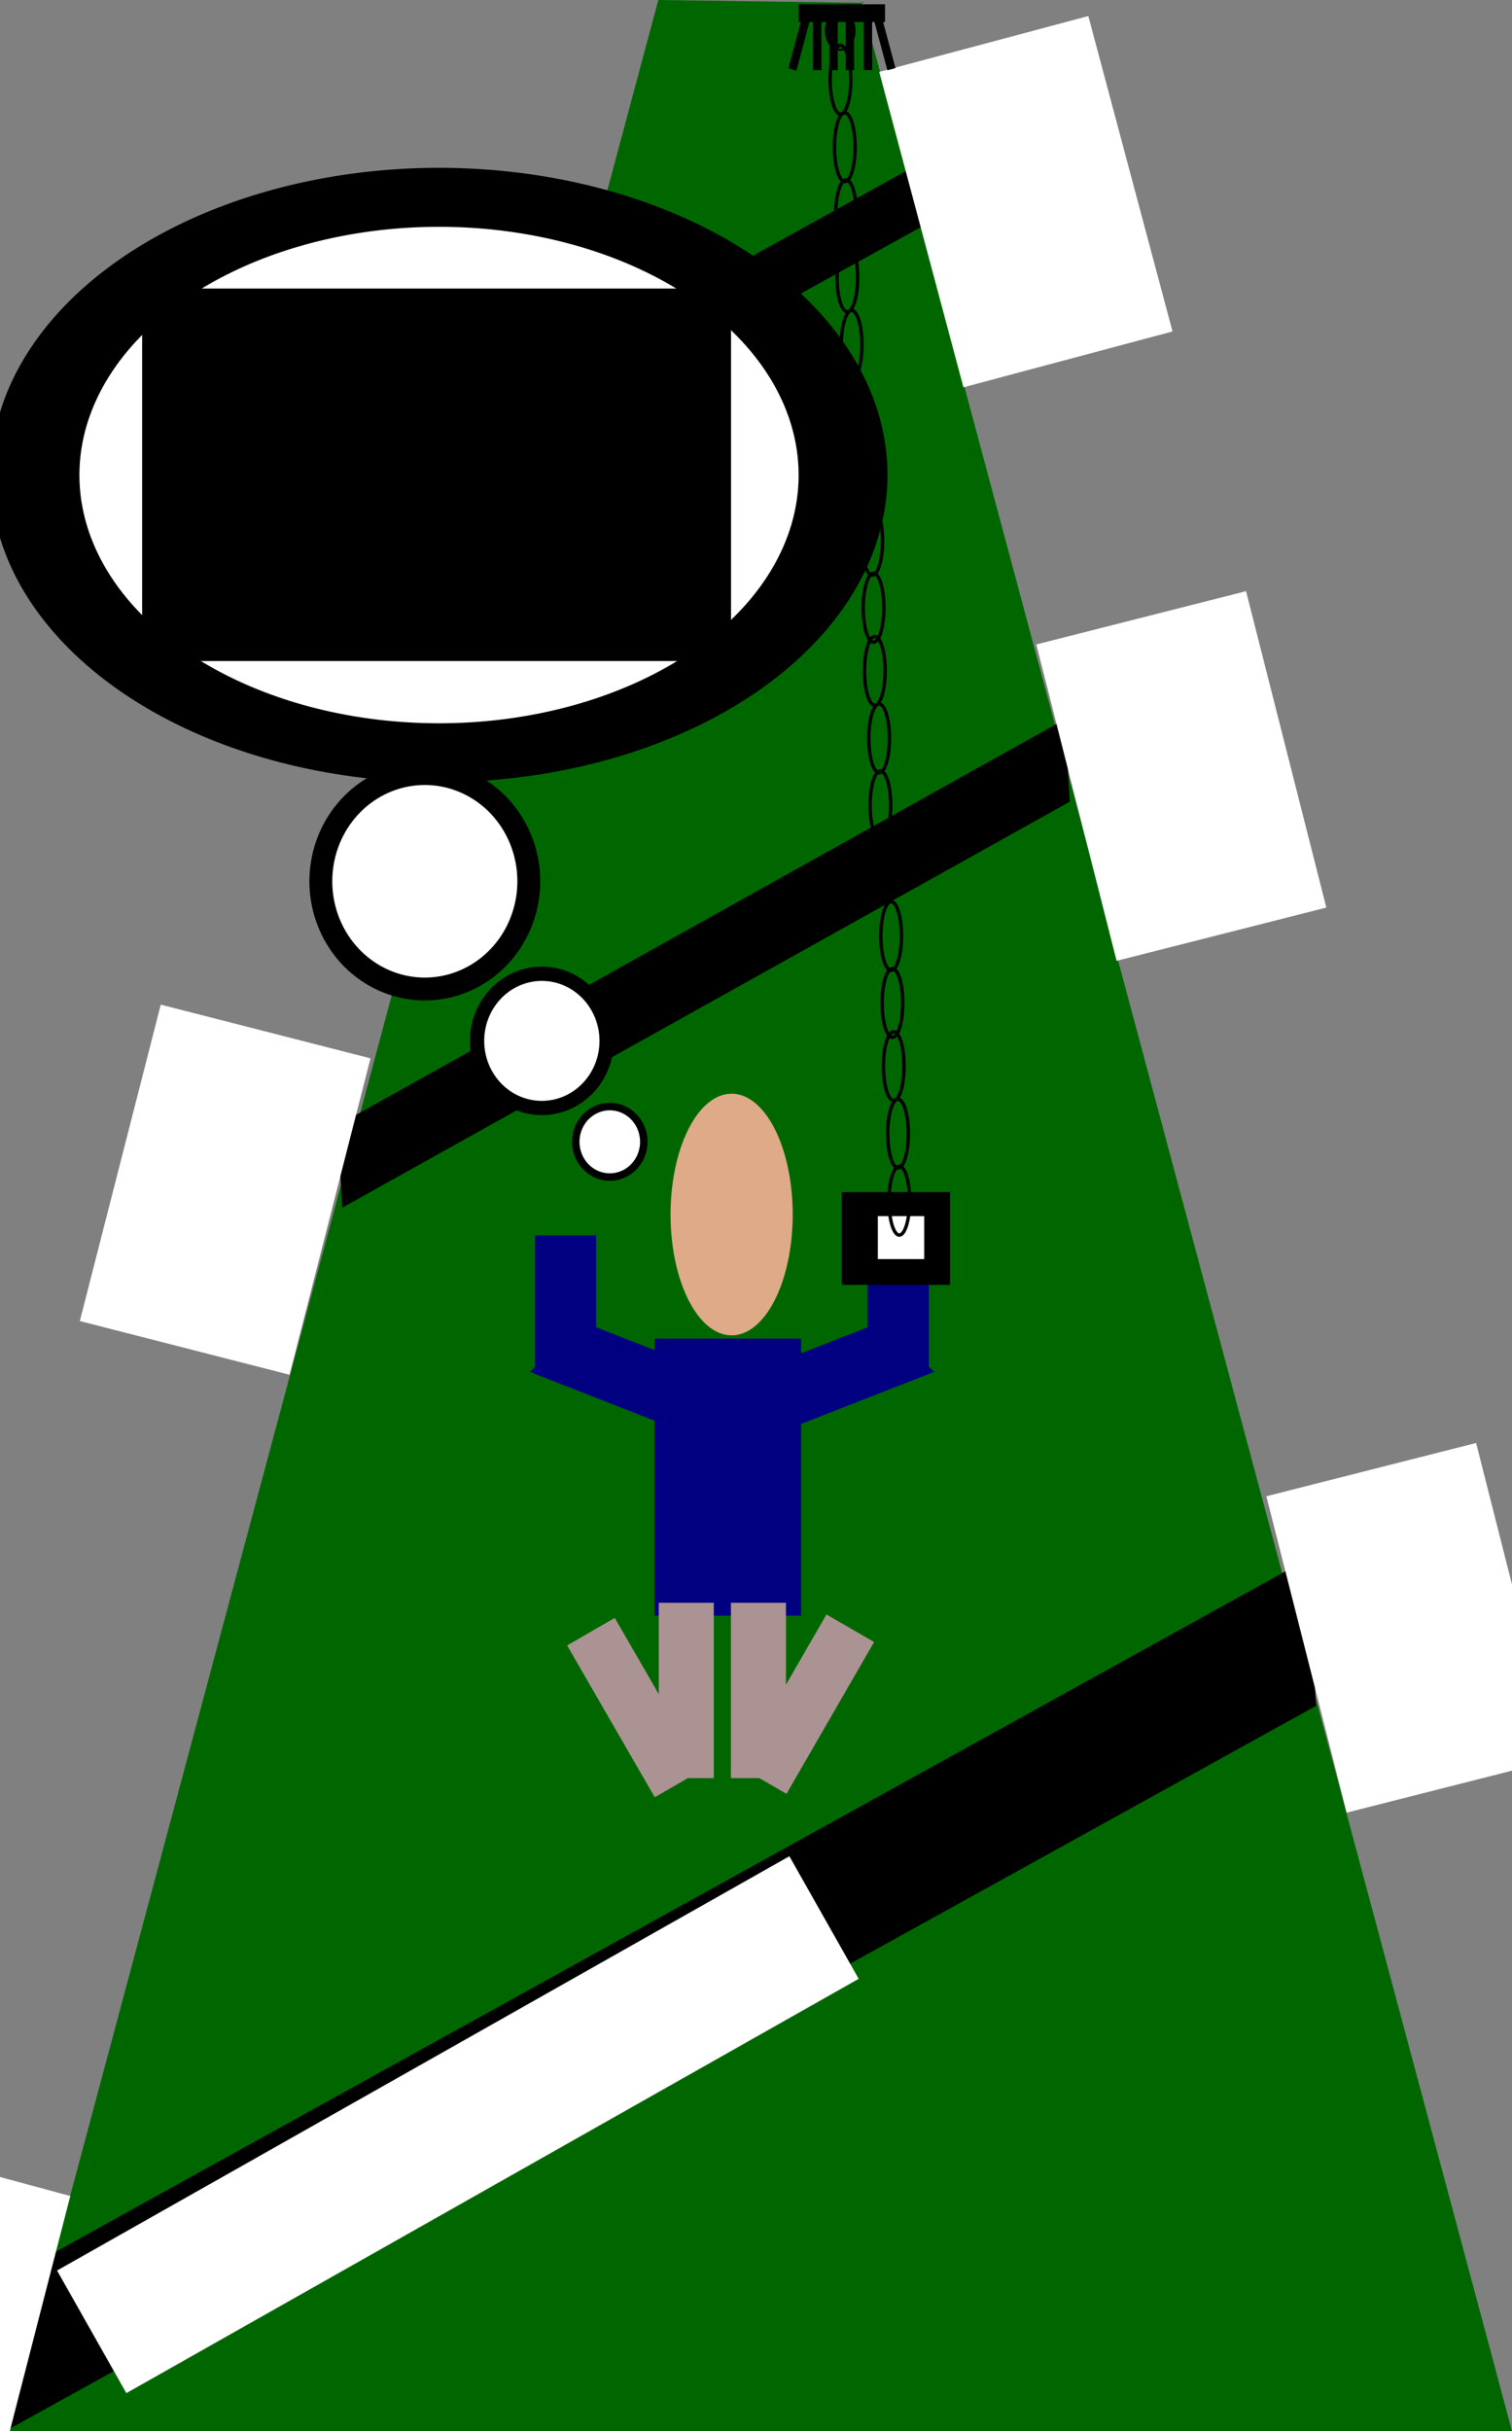 <?xml version="1.0" encoding="UTF-8" standalone="no"?>
<!-- Created with Inkscape (http://www.inkscape.org/) -->

<svg
   xmlns:dc="http://purl.org/dc/elements/1.1/"
   xmlns:cc="http://creativecommons.org/ns#"
   xmlns:rdf="http://www.w3.org/1999/02/22-rdf-syntax-ns#"
   xmlns:svg="http://www.w3.org/2000/svg"
   xmlns="http://www.w3.org/2000/svg"
   xmlns:xlink="http://www.w3.org/1999/xlink"
   xmlns:sodipodi="http://sodipodi.sourceforge.net/DTD/sodipodi-0.dtd"
   xmlns:inkscape="http://www.inkscape.org/namespaces/inkscape"
   width="444.546"
   height="714.513"
   id="svg2"
   version="1.1"
   inkscape:version="0.47 r22583"
   sodipodi:docname="meAutoGrapplingTheFuckOutOfThereBecauseRedAlert.svg.svg">
  <rect width="100%" height="100%" fill="#808080" stroke="none"/>
  <defs
     id="defs4">
    <inkscape:perspective
       sodipodi:type="inkscape:persp3d"
       inkscape:vp_x="0 : 357.25659 : 1"
       inkscape:vp_y="0 : 1000 : 0"
       inkscape:vp_z="444.54633 : 357.25659 : 1"
       inkscape:persp3d-origin="222.27316 : 238.17106 : 1"
       id="perspective70" />
  </defs>
  <sodipodi:namedview
     id="base"
     pagecolor="#ffffff"
     bordercolor="#666666"
     borderopacity="1.0"
     inkscape:pageopacity="0.0"
     inkscape:pageshadow="2"
     inkscape:zoom="0.98994949"
     inkscape:cx="232.03462"
     inkscape:cy="386.15437"
     inkscape:document-units="px"
     inkscape:current-layer="layer1"
     showgrid="false"
     inkscape:snap-grids="false"
     inkscape:snap-to-guides="false"
     inkscape:snap-center="true"
     inkscape:snap-midpoints="true"
     inkscape:object-nodes="false"
     inkscape:snap-bbox="false"
     inkscape:snap-nodes="false"
     inkscape:snap-global="false"
     inkscape:window-width="1280"
     inkscape:window-height="972"
     inkscape:window-x="0"
     inkscape:window-y="0"
     inkscape:window-maximized="1" />
  <g
     inkscape:label="Layer 1"
     inkscape:groupmode="layer"
     id="layer1"
     transform="translate(-132.687,-263.637)">
    <a
       xlink:href="user/d3fault/data"
       transform="translate(-57.143,174.286)"
       xlink:title="TODOreq: Folder Browser View Of Data (also accessible via /view or /view/browse)"
       id="a3598">
      <path
         id="path3592"
         d="m 191.929,803.865 442.447,0 -191.32,-714.017 0.907,0.344 -60.58,-0.84 -191.453,714.513 z"
         style="fill:#006700;fill-opacity:1;stroke:none" />
    </a>
    <rect
       transform="scale(-1,1)"
       y="269.781"
       x="-377.901"
       height="13.385"
       width="0.253"
       id="rect3692"
       style="fill:#000000;fill-opacity:1;stroke:#000000;stroke-width:2.2;stroke-linecap:butt;stroke-miterlimit:4;stroke-opacity:1;stroke-dasharray:none;stroke-dashoffset:0" />
    <a
       xlink:href="user/d3fault/data/view/timeline"
       transform="translate(-57.143,174.286)"
       xlink:title="TODOreq: Hacked Together Timeline View"
       id="a3633">
      <rect
         transform="matrix(0.875,-0.484,0.056,0.998,0,0)"
         y="840.841"
         x="163.038"
         height="43.282"
         width="439.515"
         id="rect3601"
         style="fill:#000000;fill-opacity:1;stroke:none" />
    </a>
    <rect
       style="fill:#ffffff;fill-opacity:1;stroke:none"
       id="rect3603"
       width="48.58"
       height="74.904"
       x="326.547"
       y="837.954"
       transform="matrix(0.965,0.261,-0.249,0.968,0,0)" />
    <rect
       transform="matrix(0.969,-0.246,0.246,0.969,0,0)"
       y="806.237"
       x="316.486"
       height="95.964"
       width="63.64"
       id="rect3605"
       style="fill:#ffffff;fill-opacity:1;stroke:none" />
    <a
       xlink:href="user/d3fault/data/view/timeline"
       transform="translate(-57.143,174.286)"
       xlink:title="TODOreq: Hacked Together Timeline View"
       id="a3630">
      <rect
         style="fill:#000000;fill-opacity:1;stroke:none"
         id="rect3607"
         width="245.02"
         height="24.313"
         x="294.907"
         y="564.787"
         transform="matrix(0.873,-0.487,0.056,0.998,0,0)" />
    </a>
    <rect
       style="fill:#ffffff;fill-opacity:1;stroke:none"
       id="rect3609"
       width="63.64"
       height="95.964"
       x="312.53"
       y="546.876"
       transform="matrix(0.969,-0.246,0.246,0.969,0,0)" />
    <rect
       transform="matrix(0.969,0.248,-0.248,0.969,0,0)"
       y="496.719"
       x="312.84"
       height="95.964"
       width="63.64"
       id="rect3611"
       style="fill:#ffffff;fill-opacity:1;stroke:none" />
    <a
       xlink:href="user/d3fault/data/view/timeline"
       transform="translate(-57.143,174.286)"
       xlink:title="TODOreq: Hacked Together Timeline View"
       id="a3627">
      <rect
         transform="matrix(0.875,-0.484,0.056,0.998,0,0)"
         y="380.913"
         x="358.187"
         height="18.382"
         width="186.661"
         id="rect3613"
         style="fill:#000000;fill-opacity:1;stroke:none" />
    </a>
    <rect
       transform="matrix(0.969,0.248,-0.248,0.969,0,0)"
       y="245.831"
       x="315.703"
       height="95.964"
       width="63.64"
       id="rect3621"
       style="fill:#ffffff;fill-opacity:1;stroke:none" />
    <rect
       style="fill:#ffffff;fill-opacity:1;stroke:none"
       id="rect3623"
       width="63.64"
       height="95.964"
       x="304.504"
       y="376.119"
       transform="matrix(0.966,-0.258,0.258,0.966,0,0)" />
    <flowRoot
       xml:space="preserve"
       id="flowRoot2826"
       style="font-size:20px;font-style:normal;font-weight:normal;text-align:center;text-anchor:middle;fill:#ffffff;fill-opacity:1;stroke:none;font-family:Bitstream Vera Sans"
       transform="matrix(0.87,-0.492,0.492,0.87,-275.497,456.393)"><flowRegion
         id="flowRegion2828"><rect
           id="rect2830"
           width="247.487"
           height="41.416"
           x="136.371"
           y="622.589"
           style="fill:#ffffff" /></flowRegion><flowPara
         id="flowPara2832">Pursuit of Happiness</flowPara></flowRoot>    <path
       sodipodi:type="arc"
       style="fill:#deaa87;fill-opacity:1;stroke:none"
       id="path2834"
       sodipodi:cx="195.46452"
       sodipodi:cy="351.36334"
       sodipodi:rx="22.728432"
       sodipodi:ry="44.95179"
       d="m 218.193,351.363 a 22.728,44.952 0 1 1 -45.457,0 22.728,44.952 0 1 1 45.457,0 z"
       transform="matrix(0.79,0,0,0.79,193.379,343.01)" />
    <rect
       style="fill:#000080;fill-opacity:1;stroke:none"
       id="rect2836"
       width="43.115"
       height="81.44"
       x="325.12"
       y="657.06" />
    <rect
       style="fill:#000080;fill-opacity:1;stroke:none"
       id="rect2838"
       width="42.01"
       height="21.541"
       x="-284.038"
       y="835.818"
       transform="matrix(0.931,-0.364,0.738,0.675,0,0)" />
    <rect
       transform="matrix(-0.931,-0.364,-0.738,0.675,0,0)"
       y="553.498"
       x="-807.658"
       height="21.541"
       width="42.01"
       id="rect2840"
       style="fill:#000080;fill-opacity:1;stroke:none" />
    <rect
       style="fill:#000080;fill-opacity:1;stroke:none"
       id="rect2842"
       width="17.965"
       height="39.922"
       x="387.797"
       y="626.72" />
    <rect
       y="626.72"
       x="289.989"
       height="39.922"
       width="17.965"
       id="rect2844"
       style="fill:#000080;fill-opacity:1;stroke:none" />
    <rect
       style="fill:#ac9393;fill-opacity:1;stroke:none"
       id="rect2846"
       width="16.174"
       height="51.518"
       x="326.378"
       y="734.704" />
    <rect
       style="fill:#000000;fill-opacity:1;stroke:none"
       id="rect2850"
       width="31.82"
       height="27.274"
       x="247.487"
       y="350.353"
       transform="translate(132.687,263.637)" />
    <rect
       style="fill:#ffffff;fill-opacity:1;stroke:none"
       id="rect2852"
       width="13.637"
       height="12.627"
       x="390.781"
       y="621.061" />
    <path
       sodipodi:type="arc"
       style="fill:none;stroke:#000000;stroke-opacity:1"
       id="path3626"
       sodipodi:cx="305.57114"
       sodipodi:cy="338.23135"
       sodipodi:rx="3.0304575"
       sodipodi:ry="10.101525"
       d="m 308.602,338.231 a 3.03,10.102 0 1 1 -6.061,0 3.03,10.102 0 1 1 6.061,0 z"
       transform="translate(91.523,278.284)" />
    <path
       transform="translate(91.144,258.586)"
       d="m 308.602,338.231 a 3.03,10.102 0 1 1 -6.061,0 3.03,10.102 0 1 1 6.061,0 z"
       sodipodi:ry="10.101525"
       sodipodi:rx="3.0304575"
       sodipodi:cy="338.23135"
       sodipodi:cx="305.57114"
       id="path3628"
       style="fill:none;stroke:#000000;stroke-opacity:1"
       sodipodi:type="arc" />
    <path
       sodipodi:type="arc"
       style="fill:none;stroke:#000000;stroke-opacity:1"
       id="path3630"
       sodipodi:cx="305.57114"
       sodipodi:cy="338.23135"
       sodipodi:rx="3.0304575"
       sodipodi:ry="10.101525"
       d="m 308.602,338.231 a 3.03,10.102 0 1 1 -6.061,0 3.03,10.102 0 1 1 6.061,0 z"
       transform="translate(89.881,238.762)" />
    <path
       transform="translate(89.503,220.201)"
       d="m 308.602,338.231 a 3.03,10.102 0 1 1 -6.061,0 3.03,10.102 0 1 1 6.061,0 z"
       sodipodi:ry="10.101525"
       sodipodi:rx="3.0304575"
       sodipodi:cy="338.23135"
       sodipodi:cx="305.57114"
       id="path3632"
       style="fill:none;stroke:#000000;stroke-opacity:1"
       sodipodi:type="arc" />
    <path
       sodipodi:type="arc"
       style="fill:none;stroke:#000000;stroke-opacity:1"
       id="path3634"
       sodipodi:cx="305.57114"
       sodipodi:cy="338.23135"
       sodipodi:rx="3.0304575"
       sodipodi:ry="10.101525"
       d="m 308.602,338.231 a 3.03,10.102 0 1 1 -6.061,0 3.03,10.102 0 1 1 6.061,0 z"
       transform="translate(89.124,200.503)" />
    <path
       transform="translate(87.861,180.678)"
       d="m 308.602,338.231 a 3.03,10.102 0 1 1 -6.061,0 3.03,10.102 0 1 1 6.061,0 z"
       sodipodi:ry="10.101525"
       sodipodi:rx="3.0304575"
       sodipodi:cy="338.23135"
       sodipodi:cx="305.57114"
       id="path3636"
       style="fill:none;stroke:#000000;stroke-opacity:1"
       sodipodi:type="arc" />
    <path
       transform="translate(85.967,162.117)"
       d="m 308.602,338.231 a 3.03,10.102 0 1 1 -6.061,0 3.03,10.102 0 1 1 6.061,0 z"
       sodipodi:ry="10.101525"
       sodipodi:rx="3.0304575"
       sodipodi:cy="338.23135"
       sodipodi:cx="305.57114"
       id="path3654"
       style="fill:none;stroke:#000000;stroke-opacity:1"
       sodipodi:type="arc" />
    <path
       sodipodi:type="arc"
       style="fill:none;stroke:#000000;stroke-opacity:1"
       id="path3656"
       sodipodi:cx="305.57114"
       sodipodi:cy="338.23135"
       sodipodi:rx="3.0304575"
       sodipodi:ry="10.101525"
       d="m 308.602,338.231 a 3.03,10.102 0 1 1 -6.061,0 3.03,10.102 0 1 1 6.061,0 z"
       transform="translate(85.588,142.419)" />
    <path
       transform="translate(84.326,122.595)"
       d="m 308.602,338.231 a 3.03,10.102 0 1 1 -6.061,0 3.03,10.102 0 1 1 6.061,0 z"
       sodipodi:ry="10.101525"
       sodipodi:rx="3.0304575"
       sodipodi:cy="338.23135"
       sodipodi:cx="305.57114"
       id="path3658"
       style="fill:none;stroke:#000000;stroke-opacity:1"
       sodipodi:type="arc" />
    <path
       sodipodi:type="arc"
       style="fill:none;stroke:#000000;stroke-opacity:1"
       id="path3660"
       sodipodi:cx="305.57114"
       sodipodi:cy="338.23135"
       sodipodi:rx="3.0304575"
       sodipodi:ry="10.101525"
       d="m 308.602,338.231 a 3.03,10.102 0 1 1 -6.061,0 3.03,10.102 0 1 1 6.061,0 z"
       transform="translate(83.947,104.033)" />
    <path
       transform="translate(83.568,84.335)"
       d="m 308.602,338.231 a 3.03,10.102 0 1 1 -6.061,0 3.03,10.102 0 1 1 6.061,0 z"
       sodipodi:ry="10.101525"
       sodipodi:rx="3.0304575"
       sodipodi:cy="338.23135"
       sodipodi:cx="305.57114"
       id="path3662"
       style="fill:none;stroke:#000000;stroke-opacity:1"
       sodipodi:type="arc" />
    <path
       sodipodi:type="arc"
       style="fill:none;stroke:#000000;stroke-opacity:1"
       id="path3664"
       sodipodi:cx="305.57114"
       sodipodi:cy="338.23135"
       sodipodi:rx="3.0304575"
       sodipodi:ry="10.101525"
       d="m 308.602,338.231 a 3.03,10.102 0 1 1 -6.061,0 3.03,10.102 0 1 1 6.061,0 z"
       transform="translate(82.305,64.511)" />
    <path
       sodipodi:type="arc"
       style="fill:none;stroke:#000000;stroke-opacity:1"
       id="path3666"
       sodipodi:cx="305.57114"
       sodipodi:cy="338.23135"
       sodipodi:rx="3.0304575"
       sodipodi:ry="10.101525"
       d="m 308.602,338.231 a 3.03,10.102 0 1 1 -6.061,0 3.03,10.102 0 1 1 6.061,0 z"
       transform="translate(77.886,46.454)" />
    <path
       transform="translate(77.507,26.756)"
       d="m 308.602,338.231 a 3.03,10.102 0 1 1 -6.061,0 3.03,10.102 0 1 1 6.061,0 z"
       sodipodi:ry="10.101525"
       sodipodi:rx="3.0304575"
       sodipodi:cy="338.23135"
       sodipodi:cx="305.57114"
       id="path3668"
       style="fill:none;stroke:#000000;stroke-opacity:1"
       sodipodi:type="arc" />
    <path
       sodipodi:type="arc"
       style="fill:none;stroke:#000000;stroke-opacity:1"
       id="path3670"
       sodipodi:cx="305.57114"
       sodipodi:cy="338.23135"
       sodipodi:rx="3.0304575"
       sodipodi:ry="10.101525"
       d="m 308.602,338.231 a 3.03,10.102 0 1 1 -6.061,0 3.03,10.102 0 1 1 6.061,0 z"
       transform="translate(76.244,6.932)" />
    <path
       transform="translate(75.866,-11.629)"
       d="m 308.602,338.231 a 3.03,10.102 0 1 1 -6.061,0 3.03,10.102 0 1 1 6.061,0 z"
       sodipodi:ry="10.101525"
       sodipodi:rx="3.0304575"
       sodipodi:cy="338.23135"
       sodipodi:cx="305.57114"
       id="path3672"
       style="fill:none;stroke:#000000;stroke-opacity:1"
       sodipodi:type="arc" />
    <path
       sodipodi:type="arc"
       style="fill:none;stroke:#000000;stroke-opacity:1"
       id="path3674"
       sodipodi:cx="305.57114"
       sodipodi:cy="338.23135"
       sodipodi:rx="3.0304575"
       sodipodi:ry="10.101525"
       d="m 308.602,338.231 a 3.03,10.102 0 1 1 -6.061,0 3.03,10.102 0 1 1 6.061,0 z"
       transform="translate(75.487,-31.327)" />
    <path
       transform="translate(74.224,-51.152)"
       d="m 308.602,338.231 a 3.03,10.102 0 1 1 -6.061,0 3.03,10.102 0 1 1 6.061,0 z"
       sodipodi:ry="10.101525"
       sodipodi:rx="3.0304575"
       sodipodi:cy="338.23135"
       sodipodi:cx="305.57114"
       id="path3676"
       style="fill:none;stroke:#000000;stroke-opacity:1"
       sodipodi:type="arc" />
    <rect
       style="fill:#000000;fill-opacity:1;stroke:#000000;stroke-width:1.456;stroke-linecap:butt;stroke-miterlimit:4;stroke-opacity:1;stroke-dasharray:none;stroke-dashoffset:0"
       id="rect3678"
       width="23.978"
       height="3.774"
       x="368.185"
       y="265.621" />
    <path
       sodipodi:type="arc"
       style="fill:none;stroke:#000000;stroke-opacity:1"
       id="path3680"
       sodipodi:cx="305.57114"
       sodipodi:cy="338.23135"
       sodipodi:rx="3.0304575"
       sodipodi:ry="10.101525"
       d="m 308.602,338.231 a 3.03,10.102 0 1 1 -6.061,0 3.03,10.102 0 1 1 6.061,0 z"
       transform="matrix(1.276,0,0,0.558,-10.183,83.912)" />
    <rect
       style="fill:#000000;fill-opacity:1;stroke:#000000;stroke-width:2.2;stroke-linecap:butt;stroke-miterlimit:4;stroke-opacity:1;stroke-dasharray:none;stroke-dashoffset:0"
       id="rect3682"
       width="0.253"
       height="13.385"
       x="426.575"
       y="165.199"
       transform="matrix(0.966,0.259,-0.259,0.966,0,0)" />
    <rect
       transform="matrix(-0.966,0.259,0.259,0.966,0,0)"
       y="361.992"
       x="-307.864"
       height="13.385"
       width="0.253"
       id="rect3684"
       style="fill:#000000;fill-opacity:1;stroke:#000000;stroke-width:2.2;stroke-linecap:butt;stroke-miterlimit:4;stroke-opacity:1;stroke-dasharray:none;stroke-dashoffset:0" />
    <rect
       style="fill:#000000;fill-opacity:1;stroke:#000000;stroke-width:2.2;stroke-linecap:butt;stroke-miterlimit:4;stroke-opacity:1;stroke-dasharray:none;stroke-dashoffset:0"
       id="rect3686"
       width="0.253"
       height="13.385"
       x="-388.003"
       y="269.781"
       transform="scale(-1,1)" />
    <rect
       transform="scale(-1,1)"
       y="269.781"
       x="-382.699"
       height="13.385"
       width="0.253"
       id="rect3688"
       style="fill:#000000;fill-opacity:1;stroke:#000000;stroke-width:2.2;stroke-linecap:butt;stroke-miterlimit:4;stroke-opacity:1;stroke-dasharray:none;stroke-dashoffset:0" />
    <rect
       style="fill:#000000;fill-opacity:1;stroke:#000000;stroke-width:2.2;stroke-linecap:butt;stroke-miterlimit:4;stroke-opacity:1;stroke-dasharray:none;stroke-dashoffset:0"
       id="rect3690"
       width="0.253"
       height="13.385"
       x="-373.103"
       y="269.781"
       transform="scale(-1,1)" />
    <path
       sodipodi:type="arc"
       style="fill:#ffffff;fill-opacity:1;stroke:#000000;stroke-width:2.2;stroke-linecap:butt;stroke-miterlimit:4;stroke-opacity:1;stroke-dasharray:none;stroke-dashoffset:0"
       id="path3717"
       sodipodi:cx="179.28572"
       sodipodi:cy="335.58463"
       sodipodi:rx="10"
       sodipodi:ry="10.357142"
       d="m 189.286,335.585 a 10,10.357 0 1 1 -20,0 10,10.357 0 1 1 20,0 z"
       transform="translate(132.687,263.637)" />
    <path
       transform="matrix(1.904,0,0,1.904,-49.365,-69.397)"
       d="m 189.286,335.585 a 10,10.357 0 1 1 -20,0 10,10.357 0 1 1 20,0 z"
       sodipodi:ry="10.357142"
       sodipodi:rx="10"
       sodipodi:cy="335.58463"
       sodipodi:cx="179.28572"
       id="path3719"
       style="fill:#ffffff;fill-opacity:1;stroke:#000000;stroke-width:2.2;stroke-linecap:butt;stroke-miterlimit:4;stroke-opacity:1;stroke-dasharray:none;stroke-dashoffset:0"
       sodipodi:type="arc" />
    <path
       sodipodi:type="arc"
       style="fill:#ffffff;fill-opacity:1;stroke:#000000;stroke-width:2.2;stroke-linecap:butt;stroke-miterlimit:4;stroke-opacity:1;stroke-dasharray:none;stroke-dashoffset:0"
       id="path3721"
       sodipodi:cx="179.28572"
       sodipodi:cy="335.58463"
       sodipodi:rx="10"
       sodipodi:ry="10.357142"
       d="m 189.286,335.585 a 10,10.357 0 1 1 -20,0 10,10.357 0 1 1 20,0 z"
       transform="matrix(3.057,0,0,3.057,-290.488,-503.235)" />
    <path
       transform="matrix(11.879,0,0,7.881,-1867.975,-2241.49)"
       d="m 189.286,335.585 a 10,10.357 0 1 1 -20,0 10,10.357 0 1 1 20,0 z"
       sodipodi:ry="10.357142"
       sodipodi:rx="10"
       sodipodi:cy="335.58463"
       sodipodi:cx="179.28572"
       id="path3723"
       style="fill:#ffffff;fill-opacity:1;stroke:#000000;stroke-width:2.2;stroke-linecap:butt;stroke-miterlimit:4;stroke-opacity:1;stroke-dasharray:none;stroke-dashoffset:0"
       sodipodi:type="arc" />
    <flowRoot
       xml:space="preserve"
       id="flowRoot3725"
       style="font-size:12px;font-style:normal;font-weight:normal;text-align:center;text-anchor:middle;fill:#000000;fill-opacity:1;stroke:none;font-family:Bitstream Vera Sans"
       transform="translate(123.769,214.634)"><flowRegion
         id="flowRegion3727"><rect
           id="rect3729"
           width="173.136"
           height="109.484"
           x="50.714"
           y="133.799"
           style="font-size:12px" /></flowRegion><flowPara
         id="flowPara3731">I <flowSpan
   style="font-size:12px;font-weight:bold;-inkscape-font-specification:Bitstream Charter Bold"
   id="flowSpan3733">need</flowSpan> to show the world that I am a good human being because my peers tend to associate &quot;quiet&quot; and &quot;creepy smile&quot; with Lunatic. They might lock me away despite my innocence</flowPara></flowRoot>    <rect
       y="734.704"
       x="347.591"
       height="51.518"
       width="16.174"
       id="rect2876"
       style="fill:#ac9393;fill-opacity:1;stroke:none" />
    <rect
       y="796.851"
       x="-114.311"
       height="51.518"
       width="16.174"
       id="rect2878"
       style="fill:#ac9393;fill-opacity:1;stroke:none"
       transform="matrix(0.866,-0.5,0.5,0.866,0,0)" />
    <rect
       transform="matrix(-0.866,-0.5,-0.5,0.866,0,0)"
       style="fill:#ac9393;fill-opacity:1;stroke:none"
       id="rect2880"
       width="16.174"
       height="51.518"
       x="-710.612"
       y="451.41" />
  </g>
</svg>
